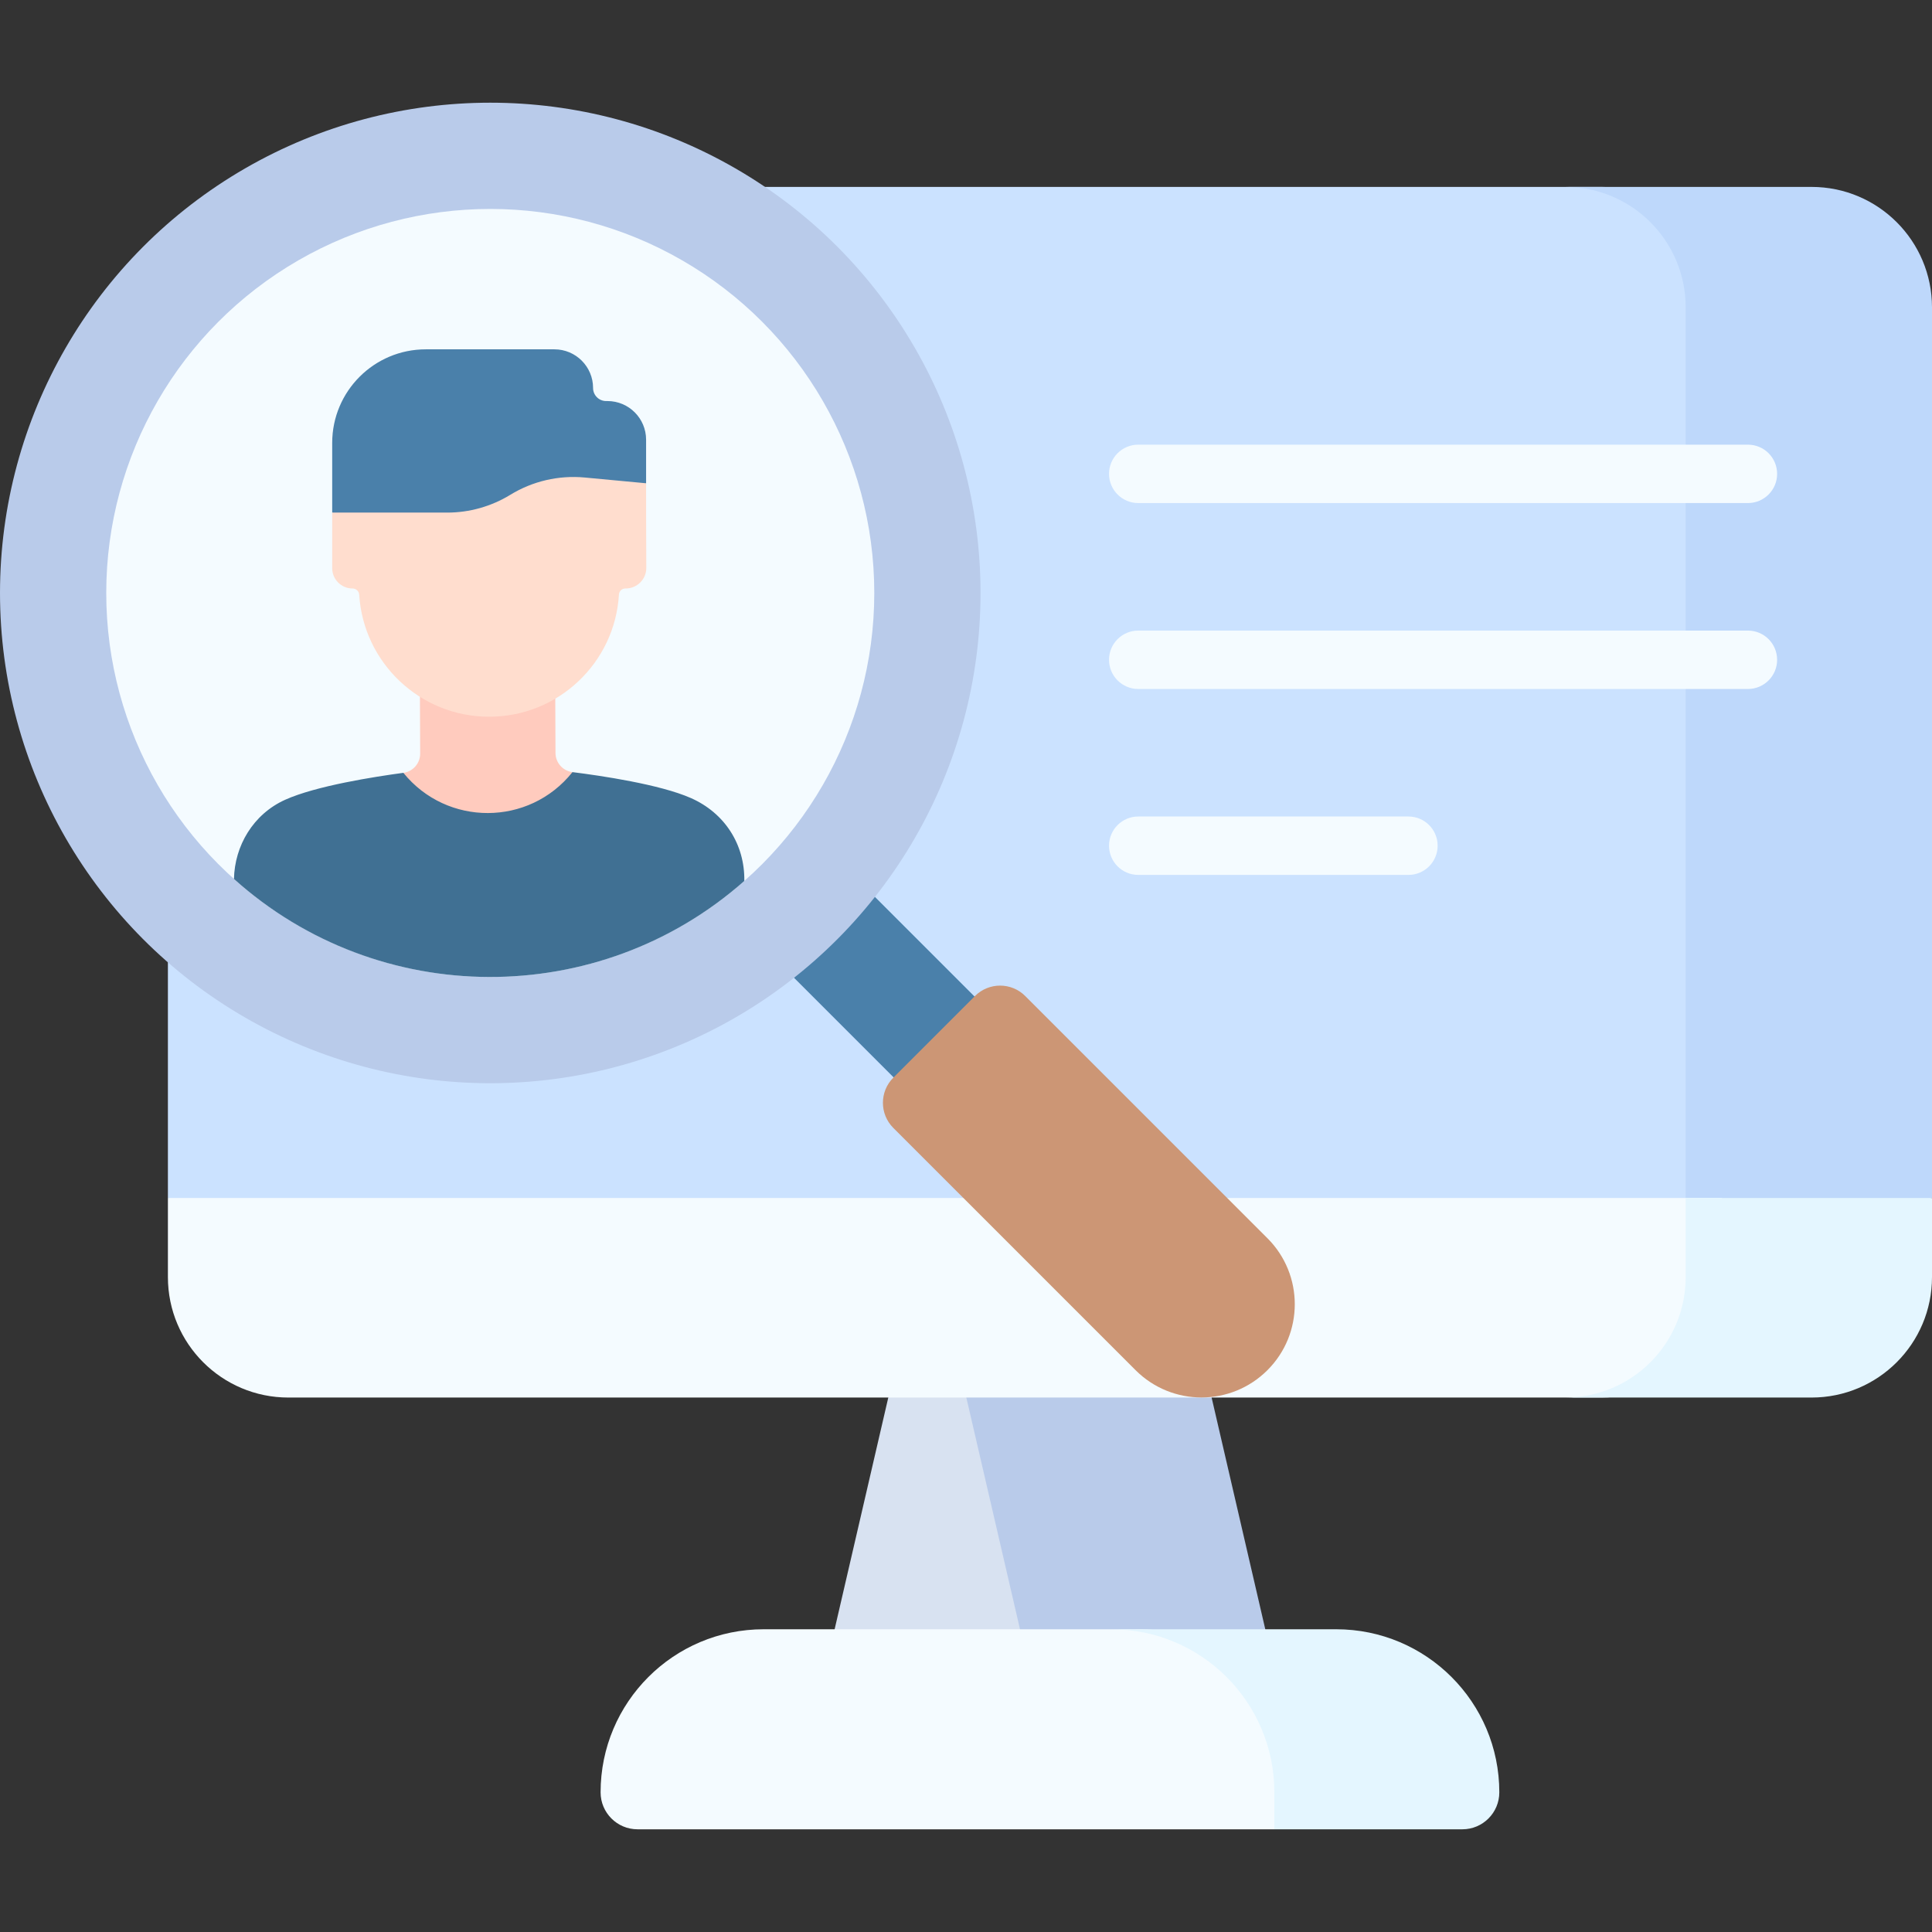 <svg id="Capa_1" enable-background="new 0 0 512 512" height="512" viewBox="0 0 512 512" width="512" xmlns="http://www.w3.org/2000/svg"><rect x="0" y="0" width="512" height="512" fill="#333333" stroke="none"/><g><g><g><g><path d="m243.104 337.127-25.417 109.74h63.73l-25.417-109.74z" fill="#d8e2f1"/><path d="m313.394 337.127h-65.003l25.418 109.74h65.002z" fill="#b9cbea"/><path d="m456.354 81.461c0-17.632-14.294-31.926-31.926-31.926h-348.004c-17.632 0-31.926 14.294-31.926 31.926v236.016l21.129 12.446h390.727z" fill="#cbe2ff"/><path d="m446.724 81.461v248.462h31.526l33.75-12.446v-236.016c0-17.632-14.294-31.926-31.926-31.926h-65.276c17.633 0 31.926 14.294 31.926 31.926z" fill="#bed8fb"/><path d="m456.354 338.438v-20.961h-411.856v20.961c0 17.632 14.294 31.926 31.926 31.926h348.004c17.633 0 31.926-14.293 31.926-31.926z" fill="#f4fbff"/><path d="m512 338.438v-20.961h-65.276v20.961c0 17.632-14.294 31.926-31.926 31.926h65.276c17.632 0 31.926-14.293 31.926-31.926z" fill="#e4f6ff"/><path d="m302.112 431.772h-99.732c-23.867 0-43.216 19.348-43.216 43.215 0 5.411 4.386 9.797 9.797 9.797h168.757l7.609-9.797c0-23.867-19.348-43.215-43.215-43.215z" fill="#f4fbff"/><path d="m354.118 431.772h-59.615c23.867 0 43.215 19.348 43.215 43.215v9.797h49.818c5.411 0 9.797-4.386 9.797-9.797.001-23.867-19.348-43.215-43.215-43.215z" fill="#e4f6ff"/></g><g><g><g><path d="m463.219 133.315h-161.577c-4.274 0-7.738-3.465-7.738-7.738s3.464-7.738 7.738-7.738h161.576c4.274 0 7.738 3.465 7.738 7.738s-3.463 7.738-7.737 7.738z" fill="#f4fbff"/></g><g><path d="m463.219 182.587h-161.577c-4.274 0-7.738-3.465-7.738-7.738s3.464-7.738 7.738-7.738h161.576c4.274 0 7.738 3.465 7.738 7.738s-3.463 7.738-7.737 7.738z" fill="#f4fbff"/></g><g><path d="m373.252 231.859h-71.609c-4.274 0-7.738-3.465-7.738-7.738 0-4.274 3.464-7.738 7.738-7.738h71.609c4.274 0 7.738 3.465 7.738 7.738s-3.464 7.738-7.738 7.738z" fill="#f4fbff"/></g></g></g></g></g><g><g><g><g><path d="m214.851 225.473h30.32v63.509h-30.32z" fill="#4a80aa" transform="matrix(.707 -.707 .707 .707 -114.518 237.982)"/><path d="m335.89 328.149-64.193-64.193c-3.678-3.678-9.642-3.678-13.321 0l-21.636 21.636c-3.678 3.678-3.678 9.642 0 13.321l64.193 64.193c9.653 9.653 25.303 9.653 34.956 0 9.654-9.653 9.654-25.304.001-34.957z" fill="#cc9675"/><circle cx="129.925" cy="157.141" fill="#b9cbea" r="129.925"/><circle cx="129.925" cy="157.141" fill="#f4fbff" r="101.769"/></g><g><g><g><g><g><g><g><path d="m151.709 204.62c-2.56-.321-4.485-2.49-4.496-5.07l-.099-23.472-35.863.151.099 23.472c.011 2.58-1.896 4.765-4.453 5.108 0 0-6.622 22.633 22.501 22.51 29.124-.123 22.311-22.699 22.311-22.699z" fill="#ffcbbe"/><path d="m183.075 211.484c-8.217-3.617-23.729-5.905-31.366-6.864l-.046.057c-11.456 14.33-33.226 14.394-44.766.132-7.628 1.023-23.121 3.442-31.307 7.128-8.508 3.834-13.406 12.209-13.584 20.997 38.387 34.459 96.658 34.634 135.247.525.153-9.729-5.251-18.045-14.178-21.975z" fill="#407093"/></g></g></g></g></g></g><g><g><path d="m157.171 102.822c0-5.659-4.587-10.246-10.246-10.246h-34.083c-13.699 0-24.805 11.106-24.805 24.805v18.461l8.472 6.495h66.241l8.472-14.267v-11.542c0-5.659-4.587-10.246-10.246-10.246h-.345c-1.911 0-3.46-1.549-3.46-3.46z" fill="#4a80aa"/><g><path d="m171.222 128.071-16.254-1.524c-6.897-.647-13.818.959-19.726 4.578-5.037 3.085-10.828 4.718-16.734 4.718h-30.471v14.719c0 2.979 2.415 5.394 5.394 5.394.926 0 1.704.714 1.762 1.638 1.12 18.05 16.105 32.345 34.437 32.345 18.349 0 33.344-14.321 34.397-32.394.052-.896.805-1.59 1.703-1.59h.088c3.029 0 5.48-2.456 5.459-5.479-.055-8.122-.055-22.405-.055-22.405z" fill="#ffddce"/></g></g></g></g></g></g></g></g></svg>